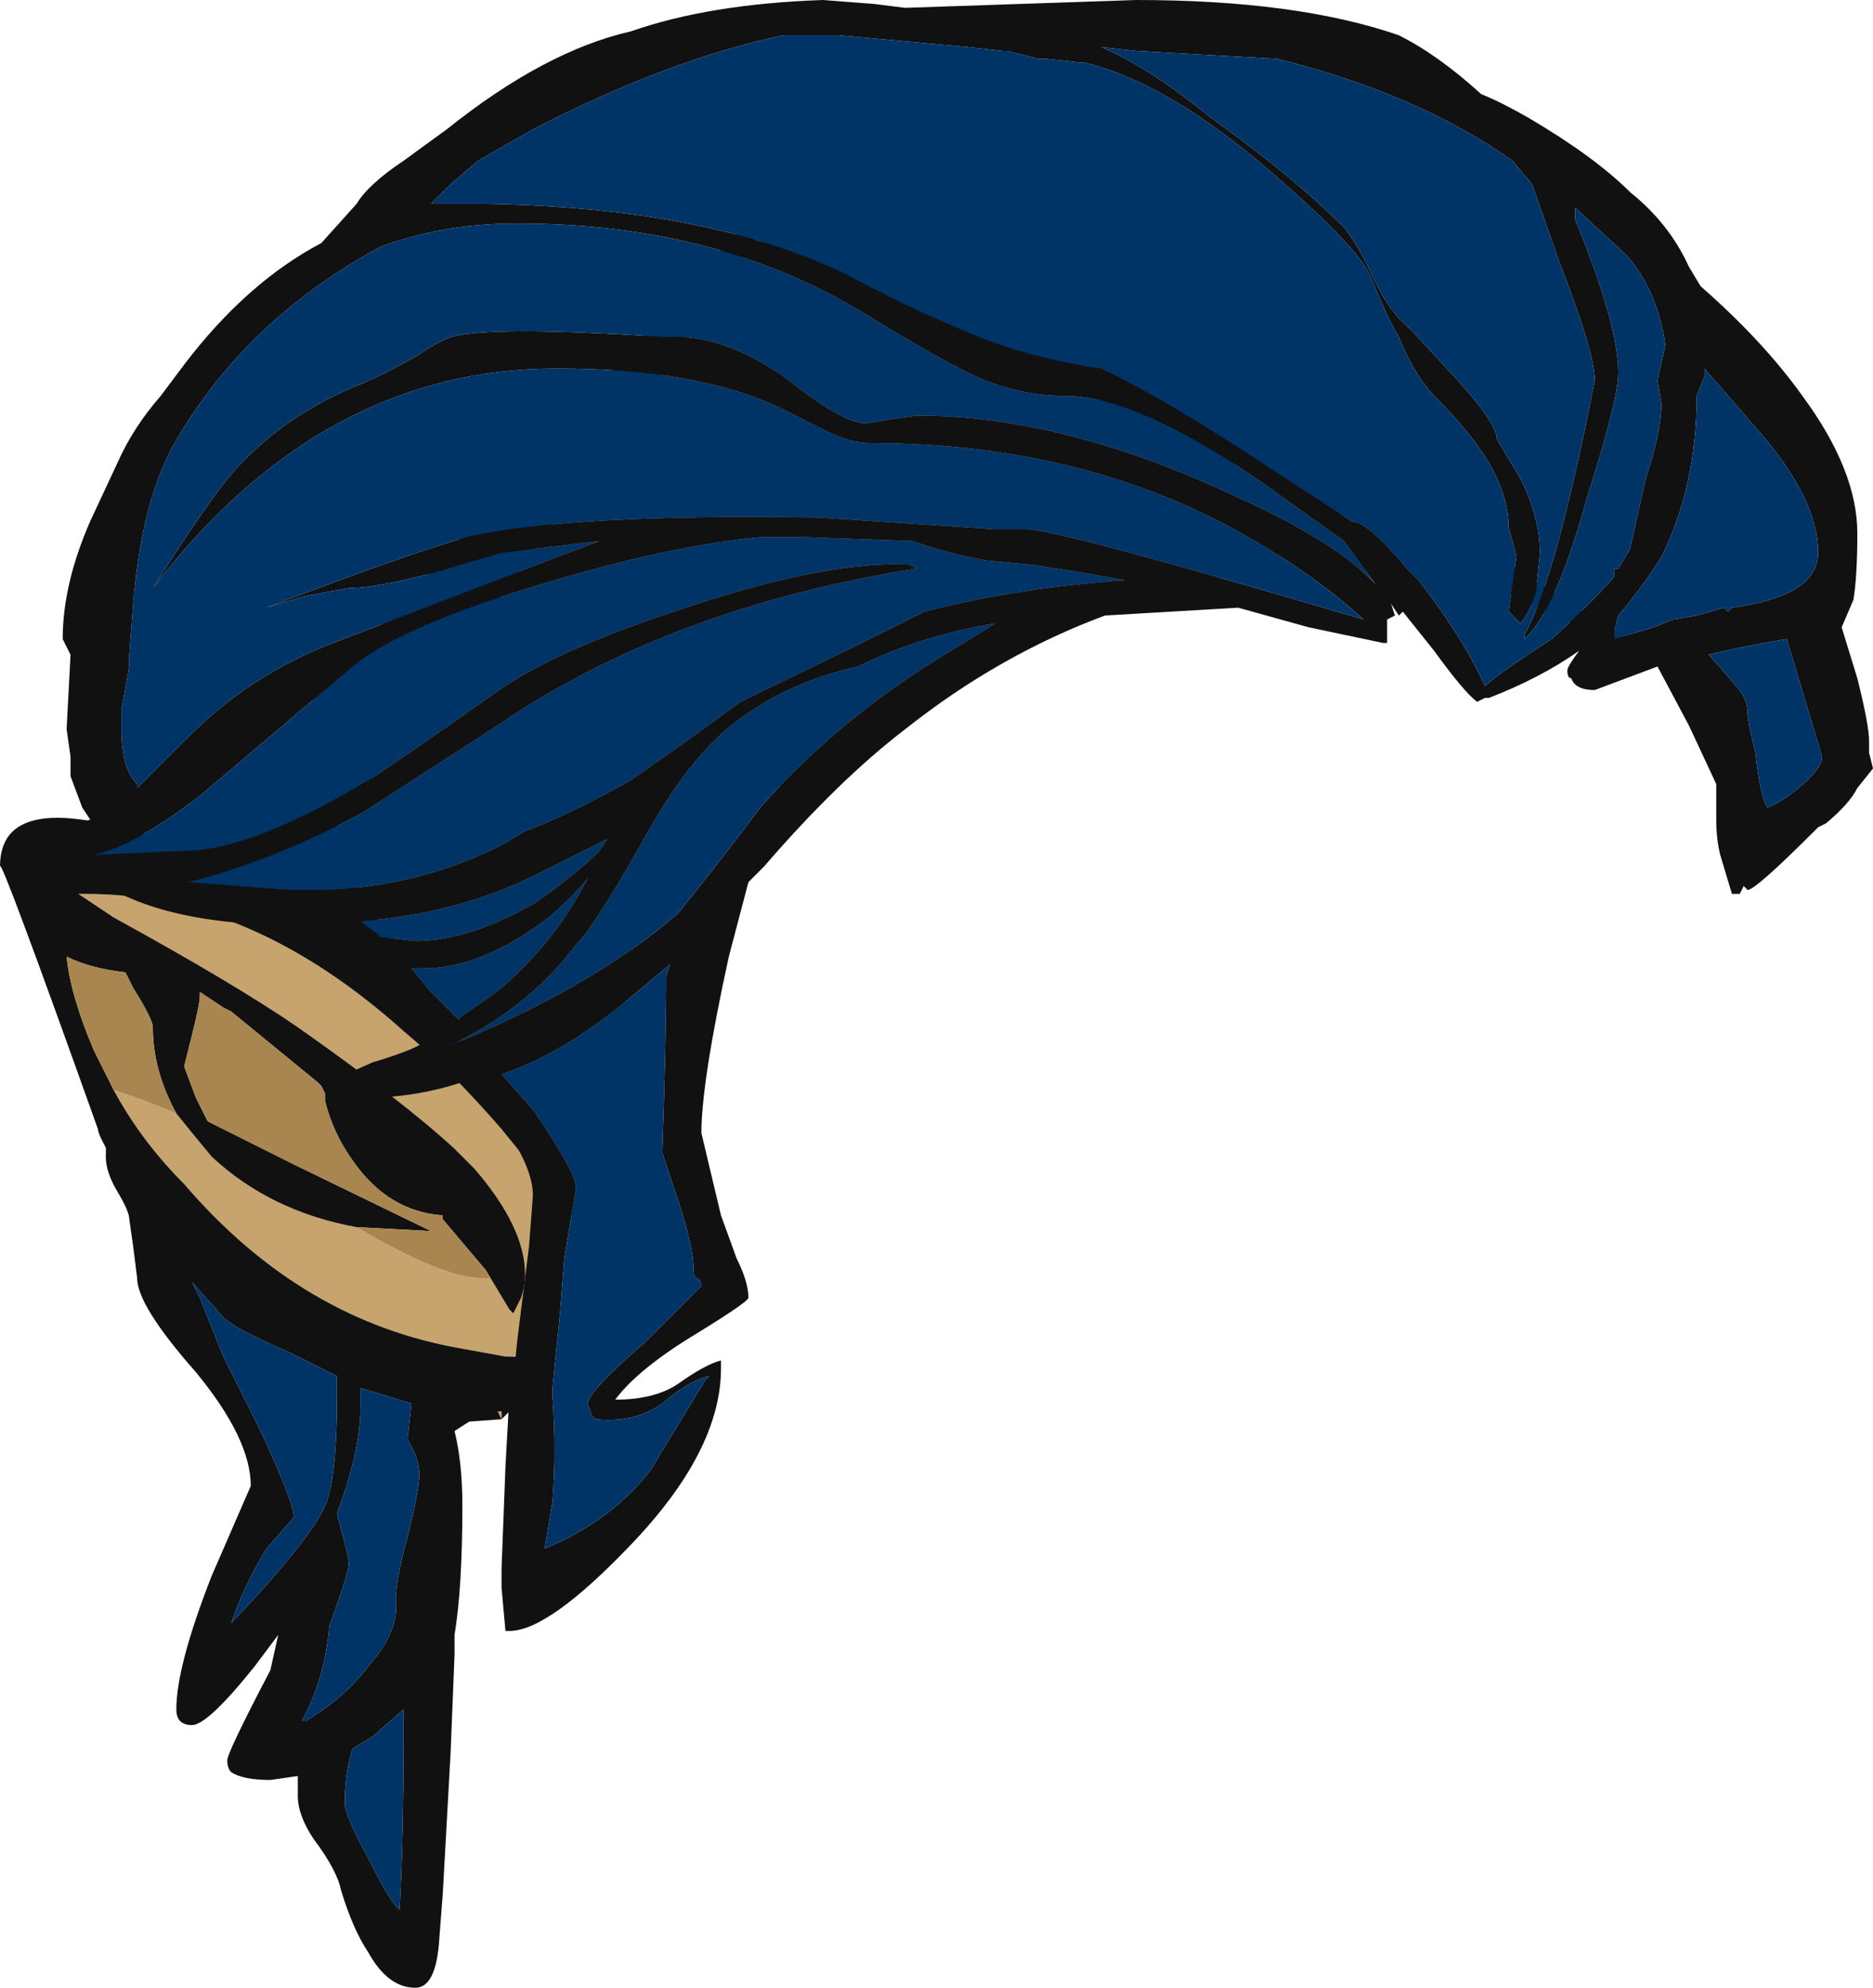 <?xml version="1.0" encoding="UTF-8" standalone="no"?>
<svg xmlns:ffdec="https://www.free-decompiler.com/flash" xmlns:xlink="http://www.w3.org/1999/xlink" ffdec:objectType="frame" height="177.45px" width="167.3px" xmlns="http://www.w3.org/2000/svg">
  <g transform="matrix(1.0, 0.0, 0.0, 1.0, 85.75, 114.45)">
    <use ffdec:characterId="178" height="25.35" transform="matrix(7.0, 0.0, 0.0, 7.0, -85.75, -114.45)" width="23.9" xlink:href="#shape0"/>
  </g>
  <defs>
    <g id="shape0" transform="matrix(1.0, 0.0, 0.0, 1.0, 12.25, 16.35)">
      <path d="M-8.1 -5.6 L-2.6 -13.3 9.2 -7.75 8.65 -8.25 4.2 -9.3 0.8 -8.15 -4.05 -5.3 -4.65 -0.55 -8.1 -5.6 M-5.85 1.75 L-5.9 1.65 -5.85 1.65 -5.85 1.75 M-5.75 0.95 L-5.8 0.95 -6.35 0.85 Q-8.4 0.5 -9.9 -1.25 -10.45 -1.8 -10.8 -2.45 -10.35 -2.3 -10.0 -2.15 -9.8 -1.9 -9.55 -1.6 -8.8 -0.9 -7.7 -0.7 -6.6 -0.05 -6.1 -0.05 L-6.0 -0.05 -6.05 -0.15 -5.75 0.35 -5.7 0.4 -5.6 0.2 Q-5.55 0.05 -5.55 -0.1 -5.55 -0.7 -6.2 -1.45 L-6.45 -1.7 Q-7.1 -2.3 -8.45 -3.25 -9.25 -3.8 -10.8 -4.65 L-11.25 -4.95 -11.15 -4.95 Q-9.05 -4.95 -7.1 -3.2 -6.5 -2.7 -5.85 -1.95 L-5.2 -1.15 -5.45 -1.7 -5.05 -0.95 -5.35 0.9 -5.75 0.95 M-9.7 -3.7 L-9.4 -3.5 -9.7 -3.7 M-6.6 -3.5 L-6.75 -3.65 -6.6 -3.5" fill="#c7a36d" fill-rule="evenodd" stroke="none"/>
      <path d="M9.2 -7.75 L-2.6 -13.3 -8.1 -5.6 -6.75 -3.65 -6.6 -3.5 -5.45 -1.7 -5.2 -1.15 -5.85 -1.95 Q-6.5 -2.7 -7.1 -3.2 -9.05 -4.95 -11.15 -4.95 L-11.25 -4.95 -10.8 -4.65 Q-9.25 -3.8 -8.45 -3.25 -7.1 -2.3 -6.45 -1.7 L-6.2 -1.45 Q-5.55 -0.7 -5.55 -0.1 -5.55 0.05 -5.6 0.2 L-5.7 0.4 -5.75 0.35 -6.05 -0.15 -6.6 -0.8 -6.6 -0.85 Q-7.3 -0.9 -7.75 -1.55 -8.0 -1.9 -8.1 -2.3 L-8.1 -2.4 -8.15 -2.5 -8.2 -2.55 -9.3 -3.45 -9.4 -3.5 -9.7 -3.7 -9.7 -3.65 Q-9.7 -3.55 -9.8 -3.15 L-9.9 -2.75 -9.75 -2.35 -9.6 -2.05 -8.5 -1.5 -6.75 -0.65 -7.7 -0.7 Q-8.8 -0.9 -9.55 -1.6 -9.8 -1.9 -10.0 -2.15 -10.3 -2.7 -10.3 -3.25 -10.3 -3.35 -10.55 -3.75 L-10.65 -3.95 Q-11.1 -4.0 -11.4 -4.15 -11.35 -3.65 -11.05 -2.95 L-10.8 -2.45 Q-10.45 -1.8 -9.9 -1.25 -8.4 0.5 -6.35 0.85 L-5.8 0.95 -5.75 0.95 -5.6 0.95 -5.6 1.35 Q-5.6 1.45 -5.75 1.55 L-5.75 1.65 -5.85 1.75 -6.55 1.8 -10.65 -1.3 Q-11.0 -1.85 -11.0 -1.95 -12.25 -5.45 -12.25 -5.3 -12.25 -6.4 -9.95 -5.55 L-1.65 -14.7 9.2 -7.75 M-5.85 1.75 L-5.85 1.65 -5.9 1.65 -5.85 1.75" fill="#111111" fill-rule="evenodd" stroke="none"/>
      <path d="M-8.1 -5.6 L-4.65 -0.55 -5.05 -0.95 -5.45 -1.7 -6.6 -3.5 -6.75 -3.65 -8.1 -5.6 M-10.8 -2.45 L-11.05 -2.95 Q-11.35 -3.65 -11.4 -4.15 -11.1 -4.0 -10.65 -3.95 L-10.55 -3.75 Q-10.3 -3.35 -10.3 -3.25 -10.3 -2.7 -10.0 -2.15 -10.35 -2.3 -10.8 -2.45 M-7.7 -0.7 L-6.75 -0.65 -8.5 -1.5 -9.6 -2.05 -9.75 -2.35 -9.9 -2.75 -9.8 -3.15 Q-9.7 -3.55 -9.7 -3.65 L-9.7 -3.7 -9.4 -3.5 -9.3 -3.45 -8.2 -2.55 -8.15 -2.5 -8.1 -2.4 -8.1 -2.3 Q-8.0 -1.9 -7.75 -1.55 -7.3 -0.9 -6.6 -0.85 L-6.6 -0.8 -6.05 -0.15 -6.0 -0.05 -6.1 -0.05 Q-6.6 -0.05 -7.7 -0.7" fill="#a9854f" fill-rule="evenodd" stroke="none"/>
      <path d="M0.55 -15.7 L0.1 -15.75 -1.55 -15.9 -2.25 -15.9 Q-3.7 -15.6 -5.45 -14.7 L-6.15 -14.3 -6.5 -14.0 -6.75 -13.75 -6.05 -13.75 Q-3.2 -13.7 -1.45 -12.85 -0.6 -12.4 -0.1 -12.2 0.75 -11.8 1.8 -11.65 2.65 -11.25 4.0 -10.35 L5.0 -9.7 Q5.2 -9.7 5.7 -9.1 L5.85 -8.95 Q6.4 -8.25 6.7 -7.6 6.85 -7.75 7.55 -8.2 8.1 -8.7 8.35 -9.0 L8.35 -9.1 8.4 -9.1 8.55 -9.35 8.75 -10.25 Q8.95 -10.85 8.95 -11.2 L8.9 -11.5 9.0 -11.95 Q8.9 -12.65 8.5 -13.1 L7.85 -13.7 7.85 -13.55 7.95 -13.3 Q8.4 -12.15 8.4 -11.6 8.4 -11.25 8.0 -10.0 7.6 -8.55 7.2 -8.2 L7.2 -8.25 Q7.6 -8.95 8.1 -11.5 8.1 -11.85 7.65 -13.0 L7.3 -14.0 7.05 -14.3 Q5.85 -15.15 4.05 -15.6 L2.25 -15.7 1.8 -15.75 Q2.4 -15.5 3.2 -14.85 4.25 -14.1 4.9 -13.45 5.1 -13.2 5.3 -12.75 5.5 -12.35 5.75 -12.15 L6.35 -11.5 Q6.85 -10.95 6.85 -10.75 L7.15 -10.25 Q7.4 -9.75 7.4 -9.3 L7.35 -8.8 Q7.25 -8.5 7.15 -8.4 L7.0 -8.55 7.1 -9.25 7.05 -9.45 Q7.0 -9.6 7.0 -9.65 7.0 -10.0 6.75 -10.45 6.5 -10.85 6.1 -11.25 5.8 -11.55 5.6 -12.05 5.45 -12.3 5.25 -12.8 5.1 -13.2 3.8 -14.3 2.6 -15.3 1.6 -15.55 L1.55 -15.55 1.1 -15.6 1.0 -15.6 0.6 -15.7 0.55 -15.7 M5.6 -15.9 Q6.1 -15.65 6.65 -15.15 6.9 -15.05 7.25 -14.85 8.1 -14.35 8.55 -13.9 9.05 -13.5 9.3 -12.95 L9.45 -12.7 Q10.25 -12.0 10.75 -11.3 11.45 -10.35 11.45 -9.55 11.45 -9.0 11.4 -8.7 L11.25 -8.35 11.45 -7.7 Q11.6 -7.1 11.6 -6.9 L11.6 -6.75 11.65 -6.55 11.45 -6.3 Q11.35 -6.1 11.05 -5.85 L10.95 -5.8 10.9 -5.75 Q10.15 -5.0 10.05 -5.0 L10.0 -5.05 9.95 -4.95 9.85 -4.95 9.7 -5.45 Q9.65 -5.65 9.65 -5.9 L9.65 -6.35 9.3 -7.1 8.9 -7.85 8.1 -7.55 Q7.85 -7.55 7.8 -7.7 7.75 -7.7 7.75 -7.8 7.75 -7.85 7.9 -8.05 7.4 -7.7 6.75 -7.45 L6.7 -7.45 6.6 -7.4 Q6.45 -7.5 6.05 -8.05 L5.65 -8.55 5.6 -8.5 5.5 -8.65 5.55 -8.5 5.45 -8.45 5.45 -8.3 Q5.45 -8.2 5.45 -8.1 L5.45 -8.15 5.4 -8.15 4.45 -8.35 3.55 -8.6 1.85 -8.5 Q0.5 -8.0 -0.7 -7.05 -1.55 -6.4 -2.5 -5.3 L-2.7 -5.1 -2.95 -4.15 Q-3.3 -2.55 -3.3 -1.9 L-3.05 -0.85 -2.85 -0.3 Q-2.7 0.0 -2.7 0.2 -2.7 0.25 -3.35 0.65 -4.1 1.1 -4.4 1.5 -3.9 1.5 -3.6 1.3 -3.25 1.05 -3.05 1.0 L-3.05 1.1 Q-3.05 2.15 -4.2 3.35 -5.25 4.45 -5.75 4.45 L-5.8 4.45 -5.85 3.9 -5.85 3.65 -5.8 2.35 -5.75 1.45 -6.45 1.9 Q-6.35 2.3 -6.35 2.85 -6.35 3.9 -6.45 4.5 -6.45 4.6 -6.45 4.75 L-6.5 6.0 -6.6 7.8 -6.65 8.45 Q-6.7 9.0 -6.95 9.0 -7.3 9.0 -7.55 8.55 -7.75 8.25 -7.9 7.75 -7.95 7.5 -8.25 7.1 -8.45 6.8 -8.45 6.55 L-8.45 6.3 -8.8 6.35 Q-9.15 6.35 -9.3 6.25 -9.35 6.2 -9.35 6.1 -9.35 6.0 -8.8 4.95 L-8.7 4.5 -9.0 4.9 Q-9.6 5.65 -9.8 5.65 -10.0 5.65 -10.0 5.45 -10.0 4.9 -9.55 3.75 L-9.05 2.6 Q-9.05 2.0 -9.75 1.15 -10.5 0.3 -10.5 -0.05 L-10.55 -0.45 -10.6 -0.8 Q-10.6 -0.9 -10.75 -1.15 -10.9 -1.4 -10.9 -1.6 -10.9 -2.05 -10.8 -2.1 L-10.75 -2.2 -9.9 -1.1 Q-9.4 -0.45 -8.9 -0.1 -8.35 0.3 -6.85 0.8 -6.0 1.15 -5.7 1.25 L-5.65 0.75 -5.5 -0.45 -5.45 -1.1 Q-5.45 -1.65 -6.3 -2.55 L-6.35 -2.55 Q-6.95 -2.35 -7.6 -2.35 L-7.9 -2.45 -8.05 -2.55 Q-7.95 -2.6 -7.5 -2.8 -7.0 -2.95 -6.85 -3.05 L-7.05 -3.25 -8.1 -4.2 -8.45 -4.55 Q-9.8 -4.55 -10.6 -4.9 -10.95 -5.05 -11.1 -5.2 L-11.25 -5.25 Q-11.65 -5.35 -11.65 -5.5 -11.65 -5.65 -11.1 -5.9 L-11.2 -6.05 -11.35 -6.45 -11.35 -6.7 -11.4 -7.05 -11.35 -8.0 -11.45 -8.2 Q-11.45 -8.9 -11.1 -9.7 L-10.75 -10.45 Q-10.55 -10.9 -10.2 -11.3 L-9.9 -11.7 Q-9.1 -12.75 -8.15 -13.25 L-7.7 -13.75 Q-7.55 -14.0 -7.1 -14.3 L-6.55 -14.7 Q-5.3 -15.7 -4.2 -15.95 -3.2 -16.3 -1.75 -16.35 L-1.1 -16.3 -0.7 -16.25 2.25 -16.35 Q4.3 -16.35 5.6 -15.9 M9.5 -11.55 L9.4 -11.3 Q9.4 -10.15 8.95 -9.25 8.7 -8.85 8.4 -8.5 L8.35 -8.3 8.35 -8.2 8.85 -8.35 9.1 -8.45 9.4 -8.5 9.75 -8.6 9.8 -8.55 9.85 -8.6 Q10.95 -8.75 10.95 -9.3 10.95 -10.0 10.15 -10.9 L9.5 -11.65 9.5 -11.55 M10.05 -7.25 Q10.05 -7.15 10.15 -6.75 10.2 -6.25 10.3 -6.05 10.45 -6.1 10.7 -6.3 11.0 -6.55 11.0 -6.7 L10.55 -8.2 Q9.95 -8.1 9.55 -8.0 9.7 -7.85 9.9 -7.6 10.05 -7.45 10.05 -7.25 M1.55 -9.05 L0.9 -9.15 0.35 -9.2 Q-0.2 -9.3 -0.6 -9.45 L-2.0 -9.5 -2.55 -9.5 Q-3.6 -9.4 -5.0 -9.0 -7.1 -8.4 -7.75 -7.85 L-9.7 -6.2 Q-10.55 -5.55 -11.05 -5.45 L-11.0 -5.45 -9.9 -5.5 Q-9.05 -5.5 -7.55 -6.4 -7.3 -6.55 -5.95 -7.5 -5.2 -8.05 -3.5 -8.6 -1.7 -9.2 -0.65 -9.15 L-0.55 -9.1 Q-3.7 -8.6 -5.9 -7.1 L-7.6 -6.0 Q-8.6 -5.45 -9.65 -5.15 L-9.85 -5.1 -8.55 -5.0 -8.1 -5.0 Q-6.85 -5.05 -5.8 -5.6 L-5.55 -5.75 Q-5.0 -5.95 -4.2 -6.4 -3.55 -6.85 -2.8 -7.4 L-1.15 -8.2 Q-0.75 -8.4 -0.45 -8.55 0.7 -8.85 2.1 -8.95 L1.55 -9.05 M0.85 -9.6 Q1.25 -9.6 5.15 -8.45 4.6 -8.95 3.85 -9.4 1.7 -10.7 -1.15 -10.7 -1.4 -10.7 -1.7 -10.85 L-2.3 -11.15 Q-3.35 -11.65 -5.15 -11.65 -8.15 -11.65 -10.3 -8.85 -9.6 -9.95 -9.3 -10.3 -8.65 -11.05 -7.65 -11.45 -7.3 -11.6 -6.95 -11.8 -6.65 -12.0 -6.5 -12.05 -6.0 -12.2 -3.75 -12.05 -3.05 -12.1 -2.25 -11.55 -1.5 -10.95 -1.2 -10.95 L-0.9 -11.0 -0.55 -11.05 Q1.3 -11.05 3.45 -10.05 4.8 -9.45 5.3 -8.9 L4.9 -9.45 3.85 -10.2 Q2.25 -11.3 1.35 -11.3 0.65 -11.3 0.0 -11.65 -0.4 -11.85 -1.3 -12.4 -3.15 -13.5 -5.65 -13.5 -6.6 -13.5 -7.4 -13.2 -9.15 -12.25 -10.05 -10.65 -10.45 -9.9 -10.55 -8.65 L-10.6 -8.0 -10.6 -7.85 -10.7 -7.3 -10.7 -7.05 Q-10.7 -6.55 -10.5 -6.35 L-10.5 -6.3 -9.85 -6.95 Q-9.05 -7.75 -8.0 -8.15 L-5.0 -9.3 -4.6 -9.45 -5.85 -9.3 -6.7 -9.05 Q-7.45 -8.85 -7.8 -8.85 L-8.35 -8.75 -8.85 -8.6 Q-7.15 -9.25 -6.3 -9.5 -5.0 -9.8 -1.8 -9.75 L0.45 -9.6 0.85 -9.6 M0.45 -8.4 Q-0.45 -8.25 -1.2 -7.9 L-1.3 -7.85 Q-2.2 -7.65 -2.85 -7.15 -3.4 -6.75 -3.95 -5.8 -4.65 -4.55 -4.9 -4.3 -5.55 -3.45 -6.55 -3.0 -4.7 -3.75 -3.6 -4.7 -3.15 -5.25 -2.55 -6.05 -1.5 -7.25 0.05 -8.15 L0.45 -8.4 M-7.4 -4.4 L-6.95 -4.35 Q-6.25 -4.35 -5.4 -4.85 -4.9 -5.2 -4.6 -5.5 L-4.5 -5.65 -5.4 -5.2 Q-6.4 -4.7 -7.65 -4.6 L-7.45 -4.45 -7.4 -4.4 M-7.0 -4.0 L-6.75 -3.7 -6.4 -3.35 -6.35 -3.4 Q-6.05 -3.6 -5.85 -3.75 -5.45 -4.1 -5.15 -4.5 -4.9 -4.85 -4.75 -5.15 -4.95 -4.9 -5.25 -4.65 -6.1 -4.0 -6.85 -4.0 L-7.0 -4.0 M-3.7 -4.05 L-4.3 -3.55 Q-5.1 -2.9 -5.85 -2.65 L-5.45 -2.2 Q-4.9 -1.4 -4.9 -1.2 L-5.05 -0.3 -5.1 0.35 Q-5.15 0.85 -5.2 1.35 L-5.2 1.45 Q-5.15 2.15 -5.2 2.8 L-5.3 3.4 Q-4.45 3.05 -3.95 2.4 L-3.25 1.25 -3.2 1.2 Q-3.45 1.25 -3.8 1.55 -4.15 1.8 -4.65 1.75 L-4.7 1.7 -4.75 1.55 Q-4.75 1.4 -4.0 0.75 L-3.3 0.05 Q-3.3 0.0 -3.35 -0.05 -3.4 -0.05 -3.4 -0.15 -3.4 -0.45 -3.6 -1.05 L-3.8 -1.65 Q-3.75 -3.05 -3.75 -3.9 L-3.7 -4.05 M-7.65 1.6 Q-7.65 2.15 -7.95 2.95 L-7.9 3.15 Q-7.8 3.5 -7.8 3.6 -7.8 3.7 -8.05 4.4 -8.1 5.05 -8.4 5.6 L-8.35 5.6 Q-7.85 5.3 -7.55 4.9 -7.15 4.45 -7.2 4.05 -7.2 3.8 -7.05 3.25 -6.9 2.65 -6.9 2.45 -6.9 2.35 -6.95 2.2 L-7.05 2.0 -7.0 1.55 -7.65 1.35 Q-7.65 1.45 -7.65 1.6 M-8.55 0.9 Q-9.25 0.6 -9.4 0.45 L-9.8 0.0 -9.7 0.2 -9.4 0.95 -8.95 1.85 Q-8.5 2.8 -8.5 3.0 L-8.85 3.4 Q-9.15 3.9 -9.3 4.35 -8.3 3.3 -8.1 2.85 -7.95 2.5 -7.95 1.45 L-7.95 1.2 -8.55 0.9 M-7.85 6.65 Q-7.85 6.8 -7.55 7.35 -7.25 7.95 -7.15 8.0 -7.1 7.05 -7.1 5.8 L-7.1 5.45 -7.5 5.8 -7.75 5.95 Q-7.85 6.25 -7.85 6.65" fill="#111111" fill-rule="evenodd" stroke="none"/>
      <path d="M0.55 -15.7 L0.6 -15.7 1.0 -15.6 1.1 -15.6 1.55 -15.55 1.6 -15.55 Q2.6 -15.3 3.8 -14.3 5.1 -13.2 5.25 -12.8 5.45 -12.3 5.6 -12.05 5.8 -11.55 6.1 -11.25 6.5 -10.85 6.75 -10.45 7.0 -10.0 7.0 -9.65 7.0 -9.6 7.05 -9.45 L7.1 -9.25 7.0 -8.55 7.15 -8.4 Q7.25 -8.5 7.35 -8.8 L7.4 -9.3 Q7.4 -9.75 7.15 -10.25 L6.85 -10.75 Q6.85 -10.95 6.35 -11.5 L5.75 -12.15 Q5.5 -12.35 5.3 -12.75 5.1 -13.2 4.9 -13.45 4.25 -14.1 3.2 -14.85 2.4 -15.5 1.8 -15.75 L2.25 -15.7 4.05 -15.6 Q5.85 -15.15 7.05 -14.3 L7.3 -14.0 7.65 -13.0 Q8.1 -11.85 8.1 -11.5 7.6 -8.95 7.2 -8.25 L7.2 -8.2 Q7.6 -8.55 8.0 -10.0 8.4 -11.25 8.4 -11.6 8.4 -12.15 7.95 -13.3 L7.85 -13.55 7.85 -13.7 8.5 -13.1 Q8.9 -12.65 9.0 -11.95 L8.9 -11.5 8.95 -11.2 Q8.95 -10.85 8.75 -10.25 L8.55 -9.35 8.4 -9.1 8.35 -9.1 8.35 -9.0 Q8.1 -8.7 7.55 -8.2 6.85 -7.75 6.7 -7.6 6.4 -8.25 5.85 -8.95 L5.7 -9.1 Q5.2 -9.7 5.0 -9.7 L4.0 -10.35 Q2.65 -11.25 1.8 -11.65 0.75 -11.8 -0.1 -12.2 -0.6 -12.4 -1.45 -12.85 -3.2 -13.7 -6.05 -13.75 L-6.75 -13.75 -6.5 -14.0 -6.15 -14.3 -5.45 -14.7 Q-3.7 -15.6 -2.25 -15.9 L-1.55 -15.9 0.1 -15.75 0.55 -15.7 M-7.85 6.65 Q-7.85 6.25 -7.75 5.95 L-7.5 5.8 -7.1 5.45 -7.1 5.8 Q-7.1 7.05 -7.15 8.0 -7.25 7.95 -7.55 7.35 -7.85 6.8 -7.85 6.65 M-8.55 0.9 L-7.95 1.2 -7.95 1.45 Q-7.95 2.5 -8.1 2.85 -8.3 3.3 -9.3 4.35 -9.15 3.9 -8.85 3.4 L-8.5 3.0 Q-8.5 2.8 -8.95 1.85 L-9.4 0.95 -9.7 0.2 -9.8 0.0 -9.4 0.45 Q-9.25 0.6 -8.55 0.9 M-7.65 1.6 Q-7.65 1.45 -7.65 1.35 L-7.0 1.55 -7.05 2.0 -6.95 2.2 Q-6.9 2.35 -6.9 2.45 -6.9 2.65 -7.05 3.25 -7.2 3.8 -7.2 4.05 -7.15 4.45 -7.55 4.9 -7.85 5.3 -8.35 5.6 L-8.4 5.6 Q-8.1 5.05 -8.05 4.4 -7.8 3.7 -7.8 3.6 -7.8 3.5 -7.9 3.15 L-7.95 2.95 Q-7.65 2.15 -7.65 1.6 M-3.7 -4.05 L-3.75 -3.9 Q-3.75 -3.05 -3.8 -1.65 L-3.6 -1.05 Q-3.4 -0.45 -3.4 -0.15 -3.4 -0.05 -3.35 -0.05 -3.3 0.0 -3.3 0.05 L-4.0 0.75 Q-4.75 1.4 -4.75 1.55 L-4.7 1.7 -4.65 1.75 Q-4.15 1.8 -3.8 1.55 -3.45 1.25 -3.2 1.2 L-3.25 1.25 -3.95 2.4 Q-4.45 3.05 -5.3 3.4 L-5.2 2.8 Q-5.15 2.15 -5.2 1.45 L-5.2 1.35 Q-5.15 0.85 -5.1 0.35 L-5.05 -0.3 -4.9 -1.2 Q-4.9 -1.4 -5.45 -2.2 L-5.85 -2.65 Q-5.1 -2.9 -4.3 -3.55 L-3.7 -4.05 M-7.0 -4.0 L-6.85 -4.0 Q-6.1 -4.0 -5.25 -4.65 -4.95 -4.9 -4.75 -5.15 -4.9 -4.85 -5.15 -4.5 -5.45 -4.1 -5.85 -3.75 -6.05 -3.6 -6.35 -3.4 L-6.4 -3.35 -6.75 -3.7 -7.0 -4.0 M-7.4 -4.4 L-7.45 -4.45 -7.65 -4.6 Q-6.4 -4.7 -5.4 -5.2 L-4.5 -5.65 -4.6 -5.5 Q-4.9 -5.2 -5.4 -4.85 -6.25 -4.35 -6.95 -4.35 L-7.4 -4.4 M0.45 -8.4 L0.05 -8.15 Q-1.5 -7.25 -2.55 -6.05 -3.15 -5.25 -3.6 -4.7 -4.7 -3.75 -6.55 -3.0 -5.55 -3.45 -4.9 -4.3 -4.65 -4.55 -3.95 -5.8 -3.4 -6.75 -2.85 -7.15 -2.2 -7.65 -1.3 -7.85 L-1.2 -7.9 Q-0.45 -8.25 0.45 -8.4 M0.85 -9.6 L0.45 -9.6 -1.8 -9.75 Q-5.0 -9.8 -6.3 -9.5 -7.15 -9.25 -8.85 -8.6 L-8.35 -8.75 -7.8 -8.85 Q-7.45 -8.85 -6.7 -9.05 L-5.85 -9.3 -4.6 -9.45 -5.0 -9.3 -8.0 -8.15 Q-9.05 -7.75 -9.85 -6.95 L-10.5 -6.3 -10.5 -6.35 Q-10.7 -6.55 -10.7 -7.05 L-10.7 -7.3 -10.6 -7.85 -10.6 -8.0 -10.55 -8.65 Q-10.45 -9.9 -10.05 -10.65 -9.15 -12.25 -7.4 -13.2 -6.6 -13.5 -5.65 -13.5 -3.15 -13.5 -1.3 -12.4 -0.4 -11.85 0.0 -11.65 0.65 -11.3 1.35 -11.3 2.25 -11.3 3.85 -10.2 L4.9 -9.45 5.3 -8.9 Q4.8 -9.45 3.45 -10.05 1.3 -11.05 -0.55 -11.05 L-0.9 -11.0 -1.2 -10.95 Q-1.5 -10.95 -2.25 -11.55 -3.05 -12.1 -3.75 -12.05 -6.0 -12.2 -6.5 -12.05 -6.65 -12.0 -6.95 -11.8 -7.3 -11.6 -7.65 -11.45 -8.65 -11.05 -9.3 -10.3 -9.6 -9.95 -10.3 -8.85 -8.15 -11.65 -5.15 -11.65 -3.35 -11.65 -2.3 -11.15 L-1.7 -10.85 Q-1.4 -10.7 -1.15 -10.7 1.7 -10.7 3.85 -9.4 4.6 -8.95 5.15 -8.45 1.25 -9.6 0.85 -9.6 M1.55 -9.05 L2.1 -8.95 Q0.7 -8.85 -0.45 -8.55 -0.75 -8.4 -1.15 -8.2 L-2.8 -7.4 Q-3.55 -6.85 -4.2 -6.4 -5.0 -5.95 -5.55 -5.75 L-5.8 -5.6 Q-6.85 -5.05 -8.1 -5.0 L-8.55 -5.0 -9.85 -5.1 -9.65 -5.15 Q-8.6 -5.45 -7.6 -6.0 L-5.9 -7.1 Q-3.7 -8.6 -0.55 -9.1 L-0.65 -9.15 Q-1.7 -9.2 -3.5 -8.6 -5.2 -8.05 -5.95 -7.5 -7.3 -6.55 -7.55 -6.4 -9.05 -5.5 -9.9 -5.5 L-11.0 -5.45 -11.05 -5.45 Q-10.55 -5.55 -9.7 -6.2 L-7.75 -7.85 Q-7.1 -8.4 -5.0 -9.0 -3.6 -9.4 -2.55 -9.5 L-2.0 -9.5 -0.6 -9.45 Q-0.2 -9.3 0.35 -9.2 L0.9 -9.15 1.55 -9.05 M10.05 -7.25 Q10.05 -7.45 9.9 -7.6 9.7 -7.85 9.55 -8.0 9.95 -8.1 10.55 -8.2 L11.0 -6.7 Q11.0 -6.55 10.7 -6.3 10.45 -6.1 10.3 -6.05 10.2 -6.25 10.15 -6.75 10.05 -7.15 10.05 -7.25 M9.5 -11.55 L9.5 -11.65 10.15 -10.9 Q10.95 -10.0 10.95 -9.3 10.95 -8.75 9.85 -8.6 L9.8 -8.55 9.75 -8.6 9.4 -8.5 9.1 -8.45 8.85 -8.35 8.35 -8.2 8.35 -8.3 8.4 -8.5 Q8.7 -8.85 8.95 -9.25 9.4 -10.15 9.4 -11.3 L9.5 -11.55" fill="#003366" fill-rule="evenodd" stroke="none"/>
    </g>
  </defs>
</svg>
